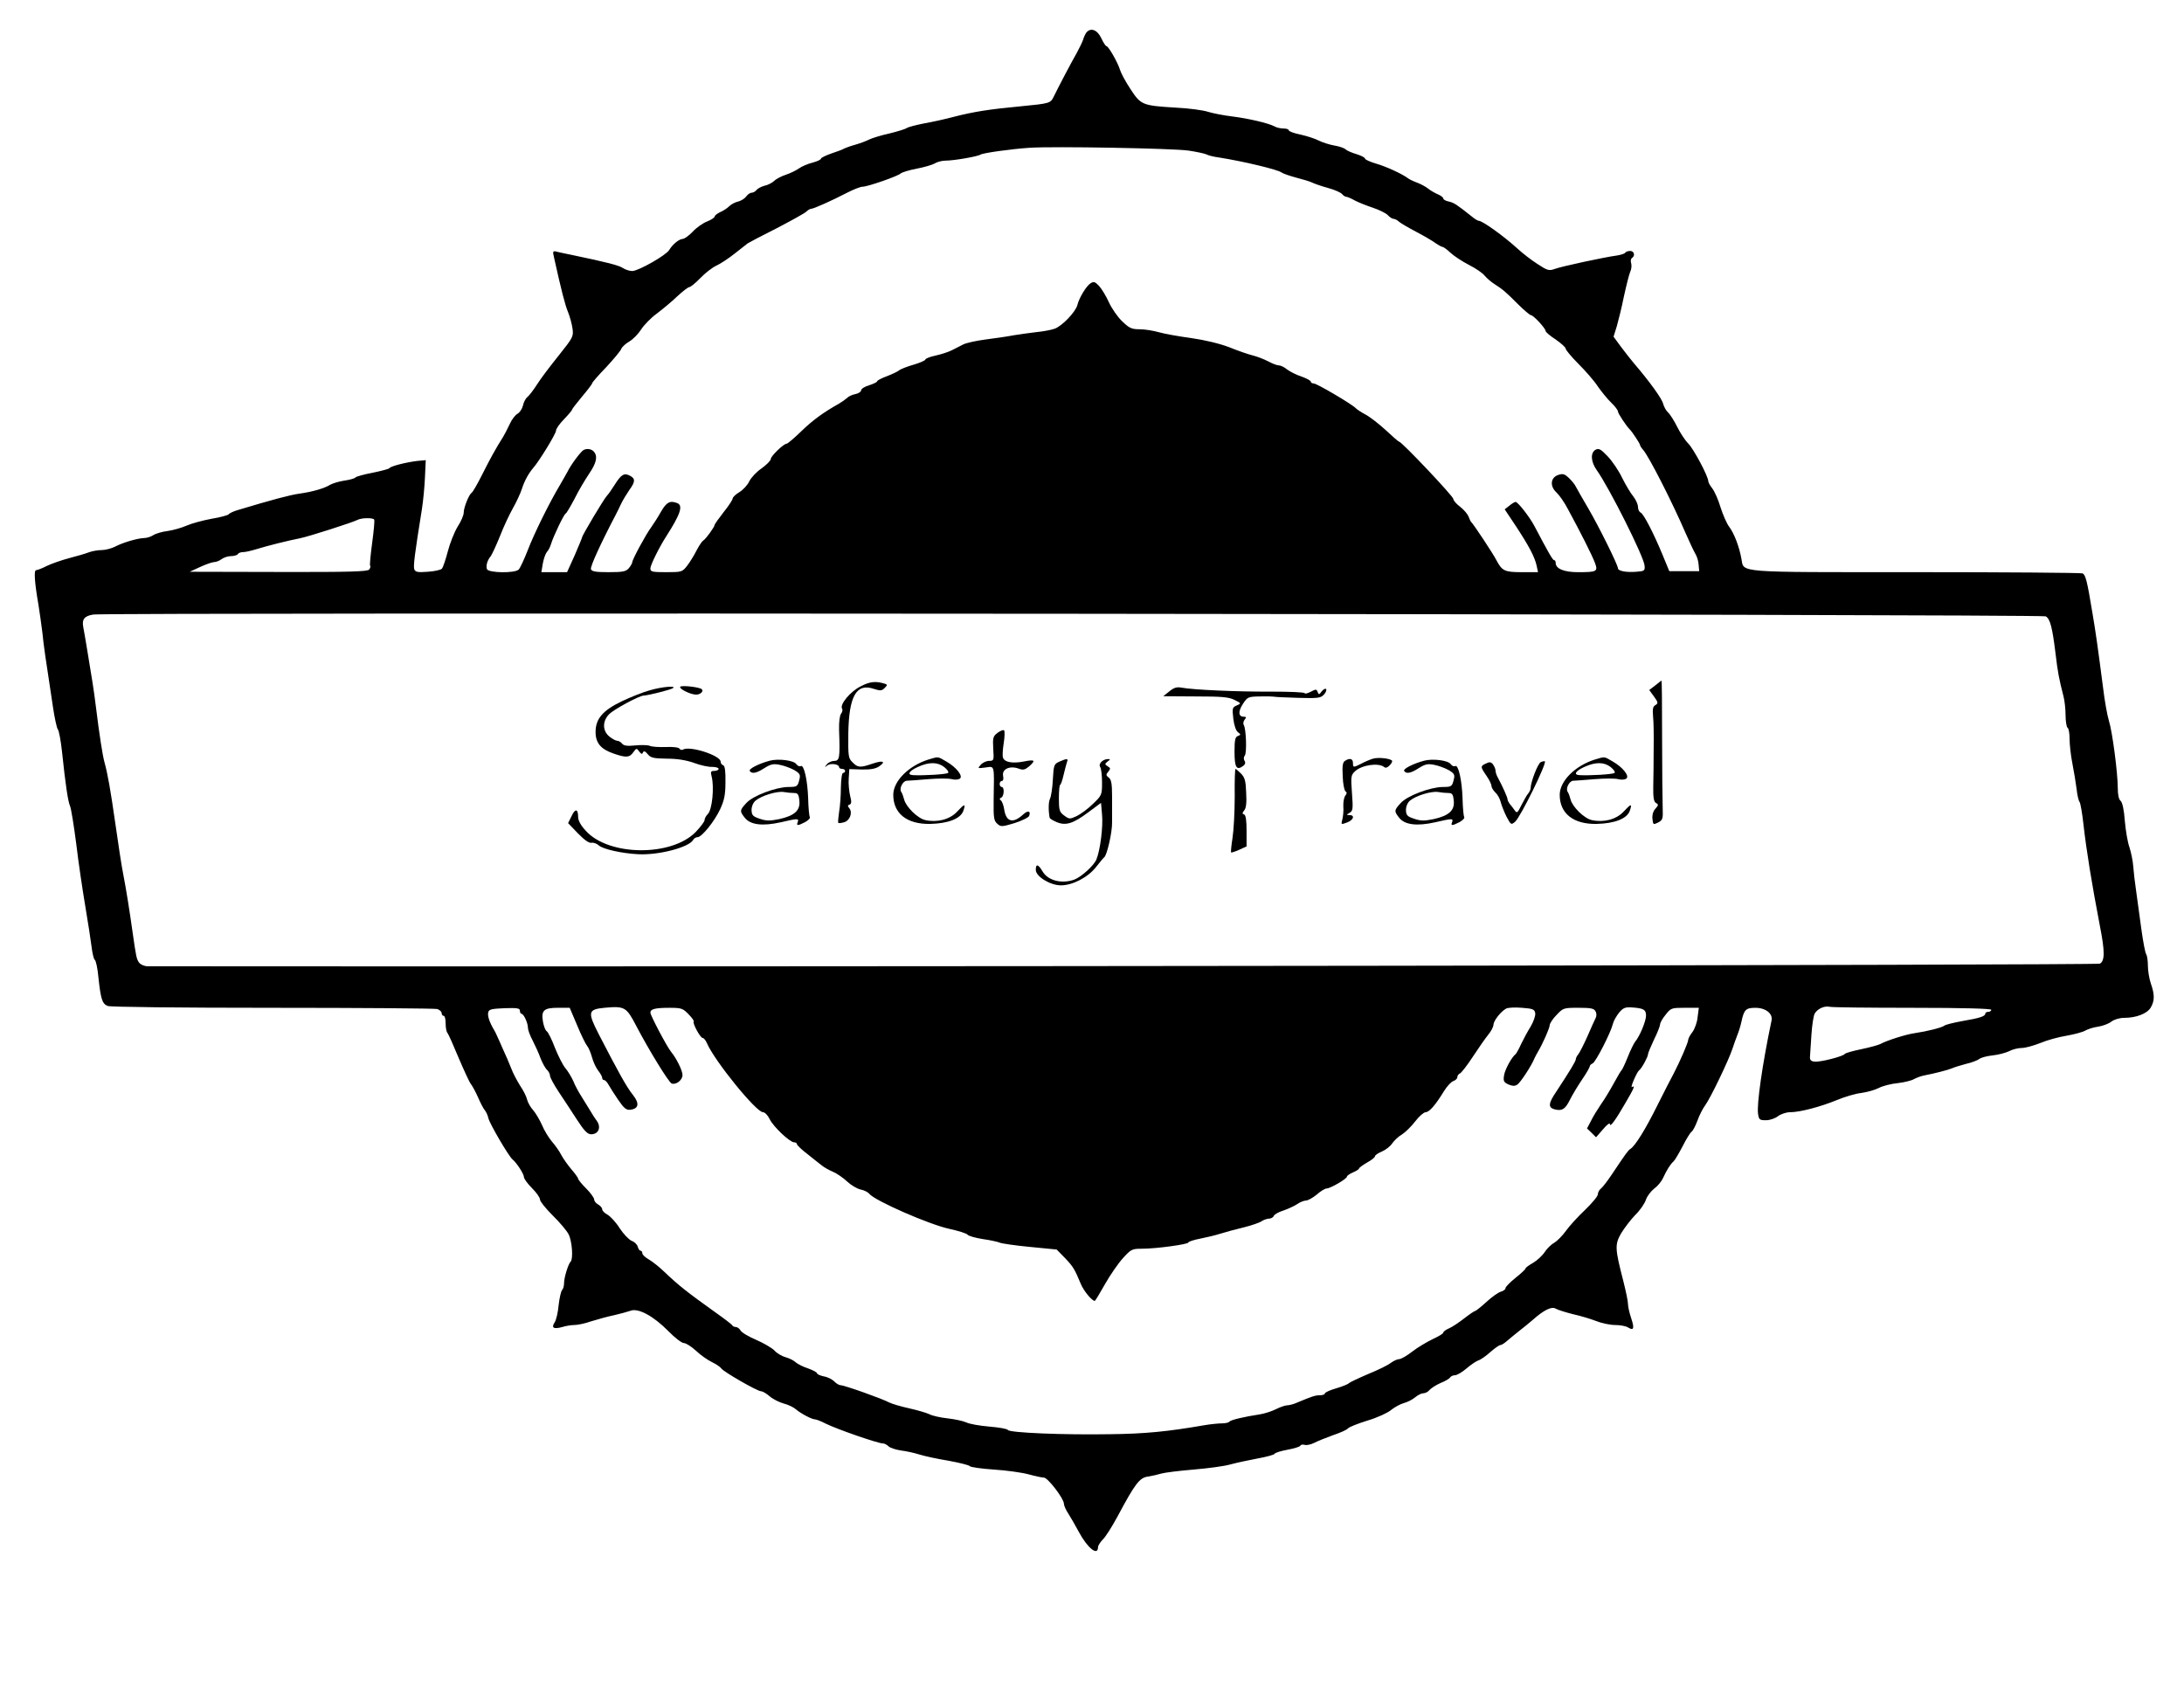 <?xml version="1.0" standalone="no"?>
<!DOCTYPE svg PUBLIC "-//W3C//DTD SVG 20010904//EN"
 "http://www.w3.org/TR/2001/REC-SVG-20010904/DTD/svg10.dtd">
<svg version="1.0" xmlns="http://www.w3.org/2000/svg"
 width="1088pt" height="841pt" viewBox="0 0 1088 841"
 preserveAspectRatio="xMidYMid meet">

<g transform="translate(0,841) scale(0.1,-0.1)"
fill="#000000" stroke="none">
<path d="M5412 8248 c-5 -7 -13 -23 -16 -35 -4 -12 -18 -41 -31 -65 -31 -54
-93 -173 -114 -216 -18 -37 -17 -37 -171 -52 -149 -14 -227 -26 -325 -51 -44
-12 -113 -27 -153 -34 -40 -8 -79 -18 -85 -23 -7 -5 -46 -17 -87 -27 -41 -9
-86 -23 -100 -30 -14 -7 -45 -19 -70 -26 -25 -7 -49 -16 -55 -19 -5 -4 -34
-15 -62 -24 -29 -10 -53 -22 -53 -26 0 -5 -19 -14 -42 -20 -24 -6 -54 -19 -68
-29 -14 -10 -43 -24 -64 -31 -22 -7 -49 -21 -59 -31 -11 -10 -32 -21 -48 -24
-15 -4 -33 -13 -40 -21 -6 -8 -17 -14 -25 -14 -7 0 -19 -8 -26 -18 -7 -10 -25
-22 -41 -26 -15 -3 -35 -14 -45 -24 -9 -9 -30 -23 -45 -29 -15 -7 -27 -17 -27
-22 0 -5 -17 -16 -37 -24 -21 -8 -54 -31 -72 -51 -19 -20 -42 -36 -50 -36 -19
-1 -51 -28 -67 -55 -15 -26 -152 -104 -184 -105 -14 0 -35 7 -47 15 -19 13
-76 28 -258 66 -22 4 -52 11 -66 14 -26 7 -27 6 -18 -32 34 -153 54 -233 69
-268 9 -22 19 -59 22 -81 6 -40 2 -46 -68 -134 -41 -51 -90 -115 -108 -144
-18 -28 -40 -57 -49 -64 -9 -7 -19 -27 -22 -43 -4 -16 -16 -34 -27 -40 -11 -6
-29 -29 -39 -52 -11 -23 -25 -51 -32 -62 -41 -65 -65 -110 -104 -187 -24 -48
-48 -90 -54 -93 -13 -9 -39 -73 -39 -99 0 -12 -13 -43 -30 -69 -16 -26 -38
-81 -49 -123 -11 -42 -24 -81 -30 -87 -6 -6 -38 -13 -71 -15 -49 -4 -61 -1
-66 12 -6 15 2 77 38 301 6 39 13 109 15 157 l4 86 -43 -4 c-57 -7 -132 -26
-138 -36 -3 -4 -41 -14 -85 -23 -43 -8 -81 -19 -84 -23 -3 -5 -28 -12 -56 -16
-27 -4 -59 -14 -71 -21 -27 -17 -87 -35 -154 -44 -47 -7 -131 -29 -310 -83
-19 -6 -38 -15 -41 -20 -3 -4 -41 -15 -85 -22 -43 -8 -99 -23 -124 -34 -25
-11 -67 -23 -95 -27 -27 -3 -60 -13 -72 -21 -12 -8 -33 -14 -45 -14 -33 -1
-108 -23 -145 -43 -18 -9 -48 -17 -67 -17 -19 0 -47 -5 -63 -11 -15 -6 -59
-19 -98 -29 -38 -10 -89 -28 -112 -39 -23 -12 -47 -21 -53 -21 -12 0 -8 -60
12 -175 5 -33 14 -94 19 -135 7 -70 14 -116 53 -373 8 -54 19 -104 24 -110 6
-7 15 -57 21 -112 17 -163 30 -249 40 -270 5 -11 19 -96 31 -190 11 -93 32
-233 45 -310 13 -77 27 -167 31 -200 4 -33 11 -63 16 -66 6 -4 14 -42 18 -85
12 -112 19 -134 47 -145 14 -5 356 -9 821 -9 438 0 807 -3 820 -6 12 -4 22
-13 22 -20 0 -8 5 -14 10 -14 6 0 10 -17 10 -38 0 -21 4 -42 9 -47 5 -6 30
-62 56 -125 27 -63 54 -122 61 -130 7 -9 23 -38 35 -65 12 -28 27 -57 34 -65
7 -8 15 -26 18 -40 7 -29 101 -189 120 -205 21 -17 57 -73 57 -88 0 -8 18 -33
40 -55 22 -22 40 -47 40 -57 0 -9 28 -44 63 -79 35 -34 71 -77 80 -95 17 -34
23 -121 10 -135 -12 -11 -33 -80 -33 -106 0 -15 -4 -30 -10 -36 -5 -5 -13 -39
-17 -74 -3 -36 -12 -75 -20 -87 -18 -27 -5 -35 38 -23 19 6 46 10 61 10 16 0
54 8 85 19 32 10 83 24 113 30 30 7 67 17 81 22 38 15 114 -26 188 -101 32
-33 67 -60 78 -60 10 0 37 -17 60 -38 23 -22 59 -47 80 -57 21 -10 41 -24 46
-31 9 -16 180 -114 198 -114 8 0 27 -11 43 -25 16 -14 48 -30 70 -36 23 -6 50
-19 61 -29 23 -20 79 -50 95 -50 6 0 30 -9 53 -21 59 -29 261 -99 286 -99 7 0
19 -6 27 -14 8 -8 36 -17 62 -21 26 -3 67 -12 92 -20 25 -8 90 -22 145 -31 55
-10 103 -22 106 -27 4 -5 58 -13 120 -17 63 -4 141 -15 174 -24 32 -9 67 -16
75 -16 20 0 100 -105 100 -130 0 -9 10 -32 23 -51 12 -19 35 -59 51 -89 44
-82 96 -123 96 -76 0 7 11 24 24 38 14 13 46 64 73 114 88 165 110 193 151
199 20 3 51 10 67 15 17 5 89 14 161 20 72 6 155 17 185 26 30 8 90 21 133 29
44 8 82 18 85 23 3 6 33 15 66 21 33 6 61 15 63 20 2 5 11 7 22 4 10 -3 31 2
47 10 15 8 57 25 93 38 36 12 70 27 75 34 6 7 49 24 97 39 48 14 100 38 117
52 17 14 46 30 64 35 19 5 44 18 57 29 13 11 31 20 40 20 10 0 24 7 31 16 8 9
32 25 55 35 23 9 45 22 48 28 4 6 15 11 25 11 9 0 35 15 57 34 21 18 48 36 59
40 11 3 38 22 59 41 22 19 44 35 50 35 6 0 22 10 36 23 14 12 41 34 60 49 19
15 48 38 65 53 57 51 96 69 116 56 11 -6 49 -18 85 -27 36 -8 87 -23 115 -34
27 -11 70 -20 95 -20 24 0 53 -5 64 -12 29 -18 33 -5 16 46 -9 26 -16 58 -16
71 0 14 -11 66 -24 117 -41 159 -42 179 -10 235 16 26 47 67 70 91 24 23 47
57 53 75 6 19 25 43 41 56 17 12 37 36 45 54 18 39 36 68 52 82 6 5 26 39 45
75 18 36 38 68 45 73 6 4 19 28 29 55 9 26 27 61 39 77 27 37 117 225 135 280
7 22 19 54 25 70 7 17 16 46 20 65 13 61 22 70 70 70 51 0 88 -29 80 -64 -46
-219 -74 -416 -67 -464 4 -29 8 -32 39 -32 20 0 46 9 60 20 15 11 41 20 61 20
49 0 151 27 234 61 38 16 93 32 121 35 29 4 68 15 87 25 19 10 62 21 95 24 33
4 69 13 80 20 11 6 34 15 50 18 52 10 119 27 140 36 11 5 43 15 70 22 28 6 57
18 65 24 8 7 38 15 67 18 29 3 65 13 82 21 16 9 45 16 63 16 18 0 60 12 93 25
33 14 92 30 130 36 39 7 80 18 92 25 12 7 41 17 65 20 24 4 54 15 67 26 14 10
40 18 63 18 60 0 114 21 132 51 20 34 20 65 1 119 -8 23 -15 64 -15 89 0 26
-4 51 -8 57 -5 5 -16 63 -25 129 -9 66 -21 152 -26 190 -6 39 -12 93 -14 120
-2 28 -11 70 -19 95 -9 25 -19 84 -23 132 -4 55 -12 91 -21 99 -9 7 -14 31
-14 63 0 75 -27 282 -44 335 -8 25 -22 102 -30 171 -27 207 -36 271 -52 365
-27 165 -35 193 -50 199 -9 3 -383 6 -833 6 -906 0 -852 -4 -866 67 -11 61
-36 125 -60 158 -13 16 -32 61 -44 98 -11 38 -30 80 -41 94 -11 14 -20 30 -20
36 0 24 -73 161 -100 188 -16 16 -40 53 -55 83 -15 30 -35 62 -45 71 -10 9
-21 29 -25 44 -5 24 -67 110 -145 201 -16 19 -46 57 -66 84 l-36 49 16 51 c8
28 25 96 36 151 12 55 26 110 31 121 6 12 8 31 5 42 -4 11 -2 23 4 27 17 11
11 35 -9 35 -11 0 -22 -4 -25 -9 -3 -5 -23 -11 -43 -14 -60 -8 -275 -54 -309
-67 -28 -10 -36 -7 -85 25 -30 19 -75 54 -101 78 -67 61 -173 137 -191 137 -5
0 -22 10 -37 23 -74 59 -87 67 -112 73 -16 3 -28 10 -28 15 0 5 -12 15 -27 21
-16 7 -37 19 -48 28 -11 9 -36 23 -55 30 -19 7 -40 17 -46 22 -29 22 -110 59
-159 73 -30 9 -55 20 -55 25 0 5 -19 15 -42 22 -24 7 -49 18 -55 24 -7 7 -32
15 -55 19 -24 4 -59 15 -79 25 -19 10 -61 23 -92 30 -31 6 -57 16 -57 21 0 5
-12 9 -26 9 -14 0 -34 4 -44 10 -32 17 -132 40 -212 50 -43 5 -97 16 -120 23
-24 8 -97 18 -163 21 -164 10 -172 13 -224 93 -24 36 -47 79 -52 96 -10 34
-57 117 -67 117 -4 0 -16 18 -26 40 -20 42 -53 54 -74 28z m508 -588 c41 -6
82 -15 90 -19 9 -5 36 -12 60 -15 127 -20 296 -61 314 -75 6 -5 40 -17 74 -26
35 -9 71 -20 80 -25 10 -5 44 -17 77 -26 33 -9 65 -23 71 -31 6 -7 15 -13 20
-13 5 0 25 -8 44 -19 19 -10 60 -26 90 -36 30 -10 63 -26 73 -36 10 -11 23
-19 29 -19 6 0 19 -6 27 -14 9 -8 47 -30 85 -50 38 -20 81 -45 96 -56 16 -11
32 -20 37 -20 4 0 22 -13 39 -29 17 -16 58 -43 91 -60 34 -17 69 -41 79 -54
11 -13 33 -32 49 -42 42 -27 53 -36 116 -99 31 -31 61 -56 66 -56 12 0 73 -66
73 -79 0 -5 22 -24 50 -42 27 -19 50 -39 50 -46 0 -6 28 -40 63 -75 35 -35 79
-85 97 -113 19 -27 49 -64 67 -81 18 -17 33 -37 33 -43 0 -10 41 -72 60 -91
12 -12 50 -70 50 -76 0 -4 7 -15 15 -24 29 -32 145 -260 212 -415 19 -44 41
-90 48 -102 8 -12 16 -37 17 -55 l3 -33 -75 0 -74 0 -33 80 c-45 109 -95 206
-110 212 -7 3 -13 16 -13 28 0 13 -11 36 -23 52 -13 15 -38 57 -56 93 -17 36
-50 84 -72 107 -34 36 -44 41 -60 33 -27 -15 -24 -60 5 -101 64 -90 236 -433
239 -477 2 -25 -1 -27 -42 -30 -51 -4 -91 4 -91 18 0 16 -97 212 -149 300 -28
47 -54 94 -60 105 -5 11 -21 31 -35 44 -22 21 -31 23 -54 15 -38 -13 -42 -56
-8 -87 14 -13 40 -50 57 -83 62 -114 120 -229 134 -266 17 -45 11 -48 -84 -48
-69 0 -111 17 -111 46 0 8 -3 14 -8 14 -7 0 -29 39 -97 168 -24 46 -83 122
-95 122 -4 0 -18 -8 -31 -19 l-23 -18 56 -84 c65 -99 93 -152 103 -196 l7 -33
-80 0 c-87 0 -99 6 -128 61 -17 33 -115 181 -125 189 -3 3 -9 15 -13 27 -4 11
-22 33 -41 48 -19 14 -35 32 -35 40 0 13 -257 285 -270 285 -3 0 -33 26 -67
58 -34 31 -79 66 -100 77 -21 11 -42 25 -48 31 -18 20 -195 124 -210 124 -8 0
-15 4 -15 9 0 5 -20 16 -45 25 -25 8 -57 24 -72 35 -14 12 -33 21 -42 21 -9 0
-33 9 -53 20 -21 11 -55 24 -75 29 -21 5 -74 23 -118 41 -50 19 -121 36 -190
46 -60 8 -133 21 -161 29 -28 8 -71 15 -97 15 -39 0 -51 5 -87 40 -22 21 -52
64 -66 95 -14 31 -36 67 -49 81 -20 21 -26 23 -42 13 -21 -13 -57 -72 -66
-109 -9 -34 -75 -103 -112 -117 -16 -6 -57 -14 -90 -17 -33 -4 -85 -11 -115
-16 -30 -6 -93 -15 -140 -21 -46 -6 -97 -17 -112 -25 -15 -8 -41 -21 -57 -29
-16 -8 -52 -20 -80 -26 -28 -6 -51 -15 -51 -20 0 -4 -26 -16 -57 -25 -32 -9
-65 -22 -73 -28 -8 -7 -36 -20 -62 -30 -27 -10 -48 -21 -48 -25 0 -4 -18 -13
-40 -20 -22 -6 -40 -18 -40 -25 0 -7 -13 -16 -29 -19 -16 -3 -35 -12 -42 -20
-8 -7 -26 -20 -40 -28 -75 -42 -128 -80 -186 -136 -36 -35 -69 -63 -74 -63
-15 0 -79 -62 -79 -76 0 -8 -21 -29 -46 -47 -25 -17 -52 -46 -61 -64 -8 -18
-30 -42 -49 -54 -19 -11 -34 -26 -34 -32 0 -6 -20 -37 -45 -68 -25 -32 -45
-60 -45 -64 0 -9 -43 -69 -56 -77 -7 -4 -22 -27 -34 -50 -12 -24 -33 -58 -46
-75 -25 -32 -27 -33 -105 -33 -71 0 -79 2 -79 19 0 16 45 107 80 161 70 109
84 152 54 164 -36 14 -53 5 -80 -41 -15 -27 -37 -61 -49 -78 -27 -36 -95 -162
-95 -175 0 -5 -8 -19 -17 -30 -15 -17 -30 -20 -101 -20 -63 0 -84 3 -88 15 -5
11 49 129 123 270 6 11 18 36 27 55 9 19 28 50 41 69 30 41 31 57 4 71 -29 16
-44 7 -75 -42 -15 -24 -33 -50 -41 -58 -15 -16 -123 -197 -123 -206 0 -3 -17
-43 -37 -90 l-38 -84 -64 0 -64 0 7 42 c4 23 13 49 20 58 8 8 17 26 21 40 12
39 64 148 73 152 4 1 24 35 44 73 19 39 52 94 72 124 35 51 44 84 28 107 -11
17 -35 22 -54 13 -15 -8 -64 -74 -81 -109 -4 -8 -21 -37 -37 -65 -53 -89 -128
-240 -161 -326 -18 -46 -38 -89 -45 -96 -19 -19 -150 -17 -158 2 -6 17 1 43
19 65 6 8 27 53 46 100 18 47 48 110 65 140 17 30 37 73 44 95 13 41 34 78 57
105 30 34 113 170 113 185 0 9 18 35 40 57 22 23 40 44 40 48 0 3 23 32 50 65
28 33 50 62 50 66 0 4 31 40 70 80 38 41 72 82 75 91 3 9 21 26 40 37 19 11
45 38 59 60 14 22 49 58 78 79 29 22 75 60 102 86 27 25 54 46 60 46 6 0 31
20 55 45 24 25 60 53 80 62 20 9 61 36 91 60 30 24 60 47 65 51 6 4 70 38 144
75 73 38 140 75 148 83 8 8 19 14 24 14 12 0 102 40 181 81 31 16 65 29 75 29
25 0 175 52 190 66 7 6 43 17 80 24 37 7 78 19 90 26 12 8 37 14 54 14 43 0
161 21 174 30 11 8 153 28 245 34 119 8 719 -3 790 -14z m-4056 -1838 c3 -5
-2 -57 -10 -116 -8 -60 -13 -111 -10 -114 3 -3 1 -11 -5 -19 -9 -10 -95 -13
-453 -12 l-441 1 50 23 c28 13 59 24 70 25 11 0 29 7 39 15 11 8 32 15 47 15
15 0 31 5 34 10 3 6 15 10 27 10 11 0 41 7 67 15 51 16 155 42 216 54 45 9
262 79 285 91 20 11 77 12 84 2z m8327 -482 c22 -12 33 -54 49 -185 11 -93 17
-125 40 -215 5 -19 10 -61 10 -92 0 -31 5 -60 10 -63 6 -3 10 -29 10 -56 0
-27 6 -82 14 -122 8 -40 17 -97 21 -127 3 -30 10 -59 15 -65 4 -5 13 -55 19
-110 15 -133 41 -293 82 -507 25 -127 25 -174 0 -188 -15 -8 -6443 -16 -9725
-13 -17 0 -35 8 -43 18 -13 18 -15 29 -33 155 -14 100 -31 208 -46 285 -8 39
-25 151 -39 250 -25 174 -38 248 -55 310 -9 32 -26 142 -41 265 -5 41 -13 100
-18 130 -19 117 -40 246 -46 275 -8 40 5 57 50 64 67 11 9705 2 9726 -9z
m-7021 -2041 c63 -120 161 -280 176 -286 22 -8 54 17 54 42 0 23 -30 83 -57
116 -20 24 -103 181 -103 195 0 18 24 24 96 24 59 0 66 -3 94 -32 17 -17 28
-33 26 -36 -8 -7 33 -82 44 -82 6 0 16 -12 22 -27 39 -89 245 -343 279 -343 9
0 24 -15 33 -34 18 -38 101 -116 122 -116 8 0 14 -4 14 -9 0 -5 24 -28 53 -50
28 -23 61 -48 72 -57 11 -9 36 -23 55 -31 19 -8 51 -30 70 -48 19 -18 49 -36
67 -40 17 -3 37 -13 44 -22 30 -35 297 -152 398 -174 46 -10 87 -23 91 -29 4
-6 38 -16 76 -22 38 -5 76 -14 85 -18 9 -4 76 -14 150 -21 l133 -13 42 -43
c41 -43 47 -54 79 -130 15 -35 55 -83 69 -83 2 0 25 38 51 84 26 46 67 105 90
130 40 44 45 46 95 46 70 0 230 22 230 31 0 4 26 13 58 19 31 6 77 17 102 25
25 8 77 22 115 31 39 10 79 23 90 31 11 7 28 13 38 13 9 0 20 6 23 14 3 7 24
19 47 26 23 8 54 22 69 32 14 10 34 18 45 18 10 1 34 14 53 30 19 17 41 30 49
30 18 0 101 48 101 59 0 5 14 14 30 21 17 7 30 16 30 19 0 4 18 17 40 30 22
12 40 26 40 32 0 5 15 15 34 23 19 8 42 26 51 40 10 14 31 35 49 45 17 11 47
40 66 65 19 25 42 45 52 46 18 0 48 34 91 104 15 25 37 48 47 51 11 4 20 12
20 20 0 7 6 15 13 18 7 3 36 40 64 83 29 44 63 93 77 110 15 18 26 40 26 50 1
20 36 65 63 80 8 5 44 7 79 4 55 -4 63 -8 66 -27 2 -12 -8 -41 -22 -65 -15
-24 -36 -63 -48 -88 -11 -25 -24 -47 -27 -50 -21 -17 -53 -76 -58 -105 -5 -30
-2 -36 22 -47 19 -8 31 -9 43 -1 16 9 73 97 87 133 4 8 11 22 16 30 24 40 59
119 59 133 0 8 15 32 34 51 33 35 35 36 109 36 61 0 78 -3 85 -17 6 -9 6 -24
2 -32 -5 -9 -23 -50 -41 -91 -18 -41 -39 -82 -46 -91 -7 -8 -13 -20 -13 -26 0
-9 -29 -57 -96 -159 -41 -60 -43 -81 -9 -90 37 -9 52 0 76 48 12 24 39 69 60
100 22 32 39 62 39 67 0 5 7 11 14 14 15 6 90 152 101 197 3 14 17 38 30 55
20 24 31 29 62 27 61 -4 73 -11 73 -41 0 -27 -31 -103 -55 -131 -6 -8 -23 -42
-36 -75 -13 -33 -27 -62 -30 -65 -4 -3 -21 -32 -39 -65 -18 -33 -46 -80 -64
-105 -17 -25 -40 -62 -50 -83 l-20 -38 23 -22 22 -22 35 40 c18 22 34 34 34
26 0 -19 28 19 78 106 43 73 49 89 32 78 -11 -7 24 75 36 84 12 8 44 67 44 80
0 6 14 39 30 73 17 34 30 68 30 75 0 8 12 30 28 49 26 33 29 34 96 34 l69 0
-6 -46 c-2 -25 -14 -59 -26 -75 -12 -15 -21 -33 -21 -39 0 -13 -40 -105 -71
-165 -12 -22 -49 -94 -82 -160 -60 -121 -111 -203 -135 -218 -12 -8 -20 -19
-93 -128 -20 -30 -43 -60 -52 -68 -10 -7 -17 -21 -17 -30 0 -10 -29 -44 -64
-78 -35 -33 -78 -80 -95 -104 -17 -24 -44 -51 -59 -60 -15 -8 -36 -29 -47 -46
-11 -17 -37 -41 -57 -53 -21 -12 -38 -24 -38 -28 0 -4 -22 -25 -50 -47 -27
-22 -50 -45 -50 -51 0 -7 -10 -14 -23 -18 -12 -3 -45 -26 -72 -51 -27 -25 -53
-45 -56 -45 -4 0 -29 -17 -56 -38 -26 -20 -60 -43 -75 -49 -16 -7 -28 -16 -28
-21 0 -5 -24 -19 -52 -32 -29 -14 -75 -41 -102 -62 -27 -21 -56 -38 -66 -38
-9 0 -28 -9 -42 -19 -13 -11 -65 -36 -114 -56 -49 -21 -91 -41 -94 -45 -3 -4
-31 -16 -62 -25 -32 -9 -58 -21 -58 -26 0 -5 -11 -9 -25 -9 -23 0 -40 -6 -112
-36 -17 -8 -40 -14 -50 -14 -10 0 -36 -9 -56 -19 -21 -11 -57 -22 -80 -26 -79
-12 -148 -28 -153 -37 -3 -4 -19 -8 -36 -8 -18 0 -57 -4 -87 -9 -184 -32 -297
-43 -471 -45 -230 -4 -500 7 -509 21 -3 6 -45 13 -93 17 -48 4 -99 13 -115 21
-15 7 -57 16 -93 20 -36 4 -77 13 -91 21 -15 7 -60 20 -100 29 -41 9 -85 22
-99 29 -35 19 -224 86 -242 86 -8 0 -23 9 -32 19 -10 10 -33 22 -52 25 -19 4
-34 11 -34 16 0 4 -20 15 -45 24 -25 8 -52 22 -61 30 -8 8 -30 20 -49 25 -19
5 -45 20 -57 34 -13 13 -54 37 -91 53 -38 16 -73 37 -78 47 -5 9 -16 17 -24
17 -7 0 -15 4 -17 8 -1 4 -39 33 -83 64 -145 104 -180 131 -260 207 -22 21
-55 47 -72 57 -18 10 -33 24 -33 31 0 7 -4 13 -9 13 -5 0 -11 9 -14 20 -3 11
-16 24 -30 29 -14 6 -41 34 -60 63 -18 29 -46 59 -60 67 -15 8 -27 20 -27 27
0 7 -9 18 -20 24 -11 6 -20 17 -20 25 0 8 -18 33 -40 55 -22 22 -40 44 -40 49
0 4 -15 25 -34 47 -18 21 -41 54 -50 71 -9 18 -30 48 -46 66 -16 19 -39 56
-50 83 -12 27 -32 60 -44 74 -13 14 -26 37 -30 52 -3 15 -19 47 -35 70 -15 24
-36 63 -45 88 -10 25 -28 68 -41 95 -12 28 -25 57 -29 65 -3 8 -10 22 -15 30
-22 37 -33 69 -29 86 3 16 14 19 81 22 64 2 77 0 77 -13 0 -8 4 -15 8 -15 11
0 32 -46 32 -70 0 -10 10 -38 23 -62 12 -24 31 -64 40 -90 10 -25 25 -52 33
-58 7 -7 14 -20 14 -29 0 -8 20 -45 44 -81 24 -36 65 -98 90 -137 37 -57 53
-73 71 -73 37 0 51 35 28 67 -10 13 -25 37 -33 51 -9 15 -28 46 -42 68 -15 23
-34 58 -42 79 -9 20 -27 50 -40 65 -13 16 -36 62 -52 102 -15 40 -33 76 -40
81 -7 4 -15 25 -19 47 -10 57 4 70 75 70 l58 0 37 -87 c20 -49 43 -95 50 -103
7 -8 18 -34 24 -56 6 -23 20 -53 31 -67 11 -14 20 -30 20 -36 0 -6 4 -11 9
-11 6 0 16 -11 23 -24 7 -13 29 -47 48 -75 28 -41 40 -51 59 -49 43 5 48 31
14 74 -31 38 -75 118 -170 302 -57 111 -54 124 28 132 101 9 109 5 159 -91z
m6358 91 c254 0 392 -4 392 -10 0 -5 -7 -10 -15 -10 -8 0 -15 -4 -15 -9 0 -13
-26 -22 -114 -37 -44 -8 -85 -18 -90 -23 -13 -10 -85 -28 -146 -37 -44 -6
-139 -36 -172 -54 -9 -5 -52 -17 -95 -26 -43 -9 -80 -19 -83 -24 -8 -12 -124
-42 -151 -38 -19 2 -24 9 -22 28 1 14 4 62 7 107 3 46 10 92 16 104 14 24 48
40 75 34 11 -3 197 -5 413 -5z"/>
<path d="M4289 4992 c-52 -25 -107 -91 -94 -112 4 -6 1 -17 -5 -25 -7 -9 -11
-41 -10 -82 5 -136 3 -153 -24 -153 -13 0 -30 -8 -37 -17 -12 -16 -12 -17 2
-6 16 13 59 7 59 -8 0 -5 7 -9 15 -9 8 0 15 -4 15 -10 0 -5 -4 -10 -10 -10 -6
0 -10 -31 -11 -72 0 -40 -4 -95 -9 -123 -4 -27 -6 -52 -4 -54 2 -2 14 -1 28 3
29 7 45 48 27 70 -9 11 -9 15 1 18 10 4 11 14 3 44 -5 21 -9 60 -7 86 l3 47
62 -2 c45 -1 70 4 87 16 35 24 19 31 -34 13 -61 -21 -73 -20 -99 7 -21 20 -22
30 -21 144 3 185 40 251 126 222 34 -11 41 -10 55 4 14 14 14 17 2 21 -45 14
-74 12 -120 -12z"/>
<path d="M8246 4996 l-30 -23 24 -33 c21 -29 21 -33 7 -42 -13 -7 -15 -19 -12
-56 3 -26 4 -99 3 -162 0 -63 -1 -148 -2 -188 -1 -56 3 -76 14 -82 13 -7 12
-11 -3 -28 -12 -13 -17 -32 -15 -51 3 -29 4 -30 28 -18 23 12 25 18 23 72 -1
33 -3 189 -3 348 0 158 -1 287 -3 287 -1 0 -15 -11 -31 -24z"/>
<path d="M3390 4990 c-14 -8 49 -40 78 -40 21 0 39 17 28 27 -10 10 -94 20
-106 13z"/>
<path d="M3235 4971 c-33 -9 -95 -34 -137 -54 -96 -46 -131 -88 -131 -153 0
-55 26 -86 91 -108 61 -21 78 -20 97 7 15 21 17 21 29 4 11 -14 15 -15 19 -5
4 9 11 7 24 -9 15 -18 29 -21 95 -22 51 0 95 -7 135 -21 32 -12 73 -21 91 -20
17 0 32 -4 32 -10 0 -5 -10 -10 -21 -10 -18 0 -20 -4 -14 -27 14 -54 3 -167
-19 -188 -9 -9 -16 -22 -16 -30 0 -7 -20 -34 -44 -59 -121 -124 -434 -121
-548 6 -25 27 -38 51 -38 69 0 41 -15 43 -33 3 l-17 -34 49 -51 c32 -33 56
-50 68 -47 10 2 26 -4 36 -13 21 -19 115 -40 197 -44 103 -5 251 34 273 71 4
8 14 14 22 14 21 0 84 78 113 140 20 44 26 71 26 134 1 55 -3 81 -11 84 -7 2
-13 10 -13 18 0 31 -155 81 -188 60 -6 -3 -14 -1 -17 5 -4 6 -32 10 -69 8 -33
-1 -69 1 -79 6 -10 4 -43 5 -72 2 -40 -4 -57 -2 -66 9 -6 8 -17 14 -24 14 -7
0 -24 9 -39 21 -35 28 -36 77 -1 112 24 24 148 91 170 92 23 1 131 28 145 36
27 15 -51 9 -115 -10z"/>
<path d="M5825 4966 l-30 -24 160 -1 c132 0 166 -3 194 -17 35 -17 35 -18 12
-28 -22 -9 -23 -14 -17 -66 4 -33 13 -60 23 -67 15 -12 15 -13 0 -19 -14 -5
-17 -20 -17 -79 0 -77 10 -94 42 -71 11 8 14 17 8 26 -5 8 -5 19 1 26 11 13 7
133 -5 153 -4 6 -2 18 4 26 10 12 9 15 -4 15 -27 0 -29 26 -4 64 22 34 26 36
83 37 33 1 65 0 70 -1 6 -2 60 -4 121 -6 101 -3 114 -1 130 17 9 10 14 22 10
27 -4 4 -14 -2 -22 -12 -12 -17 -14 -17 -20 -3 -5 15 -9 15 -35 1 -16 -8 -29
-11 -29 -7 0 5 -75 8 -168 8 -167 -1 -391 9 -447 20 -23 4 -37 0 -60 -19z"/>
<path d="M4970 4760 c-23 -17 -25 -25 -22 -79 4 -59 3 -61 -21 -61 -13 0 -32
-9 -41 -19 -17 -19 -16 -19 23 -14 47 6 44 19 41 -162 -1 -88 1 -103 18 -118
18 -16 22 -16 86 3 37 12 70 28 73 36 9 25 -6 29 -30 7 -50 -46 -84 -38 -94
23 -3 21 -11 43 -17 47 -8 6 -7 10 2 14 14 6 17 53 2 53 -5 0 -10 7 -10 15 0
8 5 15 11 15 7 0 9 11 6 26 -6 33 33 51 76 36 24 -9 32 -7 53 10 35 31 30 36
-25 25 -56 -11 -96 -4 -104 18 -4 8 -2 40 3 72 5 31 6 61 2 65 -4 4 -18 -2
-32 -12z"/>
<path d="M4623 4626 c-97 -31 -173 -107 -173 -175 0 -93 68 -147 183 -145 91
2 152 26 166 65 13 38 7 37 -32 -5 -36 -38 -98 -54 -157 -41 -38 8 -97 66
-106 103 -4 15 -10 32 -14 37 -12 16 7 55 27 56 10 0 59 4 108 8 50 4 102 4
116 0 15 -4 32 -3 40 2 19 12 -16 57 -67 86 -45 26 -37 25 -91 9z m81 -37 c15
-12 24 -25 19 -29 -7 -7 -123 -14 -175 -11 -31 2 -19 21 25 41 55 25 98 25
131 -1z"/>
<path d="M6840 4631 c-14 -4 -40 -15 -57 -24 -41 -21 -43 -21 -43 3 0 21 -16
26 -40 10 -11 -7 -14 -25 -11 -77 1 -37 8 -71 14 -75 8 -5 7 -11 -1 -21 -6 -7
-11 -31 -10 -53 2 -21 -1 -51 -5 -66 -7 -26 -6 -26 23 -15 33 12 41 37 13 37
-17 1 -17 1 0 11 17 10 18 20 12 99 -6 82 -5 89 15 108 34 32 118 44 146 21 7
-6 17 -2 28 10 10 10 14 21 9 24 -18 11 -70 15 -93 8z"/>
<path d="M7943 4626 c-97 -31 -173 -107 -173 -175 0 -93 68 -147 183 -145 91
2 152 26 166 65 13 38 7 37 -32 -5 -36 -38 -98 -54 -157 -41 -38 8 -97 66
-106 103 -4 15 -10 32 -14 37 -12 16 7 55 27 56 10 0 59 4 108 8 50 4 102 4
116 0 15 -4 32 -3 40 2 19 12 -16 57 -67 86 -45 26 -37 25 -91 9z m81 -37 c15
-12 24 -25 19 -29 -7 -7 -123 -14 -175 -11 -31 2 -19 21 25 41 55 25 98 25
131 -1z"/>
<path d="M3835 4621 c-56 -15 -106 -41 -100 -51 10 -16 33 -12 73 14 32 20 45
23 78 16 21 -4 53 -16 71 -26 27 -16 31 -23 26 -44 -9 -38 -11 -40 -56 -40
-63 -1 -177 -44 -209 -80 -33 -36 -34 -40 -8 -73 28 -36 89 -43 179 -23 86 20
92 20 85 1 -8 -19 0 -19 37 0 16 9 27 20 23 26 -3 5 -7 47 -8 92 -3 91 -21
171 -37 161 -6 -3 -16 1 -22 10 -14 19 -89 28 -132 17z m120 -161 c19 0 24 -6
27 -37 6 -49 -23 -76 -100 -93 -48 -10 -66 -9 -98 2 -33 11 -39 17 -40 43 0
18 8 37 20 47 30 25 106 48 140 43 16 -3 39 -5 51 -5z"/>
<path d="M5277 4616 c-26 -12 -28 -16 -32 -89 -2 -42 -9 -85 -14 -95 -8 -15
-9 -58 -2 -95 0 -4 16 -14 35 -22 45 -19 82 -8 159 50 l62 46 5 -58 c6 -59 -9
-178 -28 -224 -12 -30 -74 -86 -109 -100 -62 -23 -132 -6 -159 40 -22 37 -34
40 -34 8 0 -33 72 -77 125 -77 59 0 135 40 175 91 19 24 37 46 41 49 14 11 40
125 39 173 0 29 0 88 0 132 0 62 -4 83 -17 92 -14 11 -14 15 -2 29 12 15 12
18 -3 27 -15 10 -15 12 0 24 14 10 14 12 2 12 -26 0 -50 -24 -39 -40 5 -8 9
-42 9 -77 0 -61 -1 -64 -45 -106 -24 -24 -61 -51 -81 -61 -35 -16 -37 -16 -63
3 -23 17 -26 26 -26 86 0 36 3 66 6 66 3 0 11 21 17 48 6 26 14 55 17 65 8 20
1 20 -38 3z"/>
<path d="M7095 4621 c-56 -15 -106 -41 -100 -51 10 -16 33 -12 73 14 32 20 45
23 78 16 21 -4 53 -16 71 -26 27 -16 31 -23 26 -44 -9 -38 -11 -40 -56 -40
-63 -1 -177 -44 -209 -80 -33 -36 -34 -40 -8 -73 28 -36 89 -43 179 -23 86 20
92 20 85 1 -8 -19 0 -19 37 0 16 9 27 20 23 26 -3 5 -7 47 -8 92 -3 91 -21
171 -37 161 -6 -3 -16 1 -22 10 -14 19 -89 28 -132 17z m120 -161 c19 0 24 -6
27 -37 6 -49 -23 -76 -100 -93 -48 -10 -66 -9 -98 2 -33 11 -39 17 -40 43 0
18 8 37 20 47 30 25 106 48 140 43 16 -3 39 -5 51 -5z"/>
<path d="M7403 4607 c-29 -13 -29 -16 2 -61 14 -20 25 -43 25 -51 0 -8 9 -22
19 -32 11 -10 23 -31 27 -48 4 -16 17 -49 29 -73 22 -41 23 -42 43 -25 27 24
158 290 148 301 -2 1 -11 0 -20 -4 -14 -5 -50 -97 -51 -130 0 -6 -5 -18 -11
-25 -7 -8 -22 -34 -34 -58 -21 -42 -23 -44 -36 -25 -7 10 -18 24 -24 31 -5 7
-10 17 -10 22 0 9 -24 63 -51 113 -5 10 -9 24 -9 31 0 7 -6 20 -12 29 -10 13
-18 14 -35 5z"/>
<path d="M6151 4443 c0 -76 -5 -169 -11 -207 -6 -38 -9 -70 -7 -72 1 -2 20 4
40 13 l37 17 0 77 c0 53 -4 79 -12 82 -10 3 -10 7 0 20 10 11 13 39 10 89 -2
59 -7 76 -26 95 -13 13 -25 23 -27 23 -3 0 -5 -62 -4 -137z"/>
</g>
</svg>
